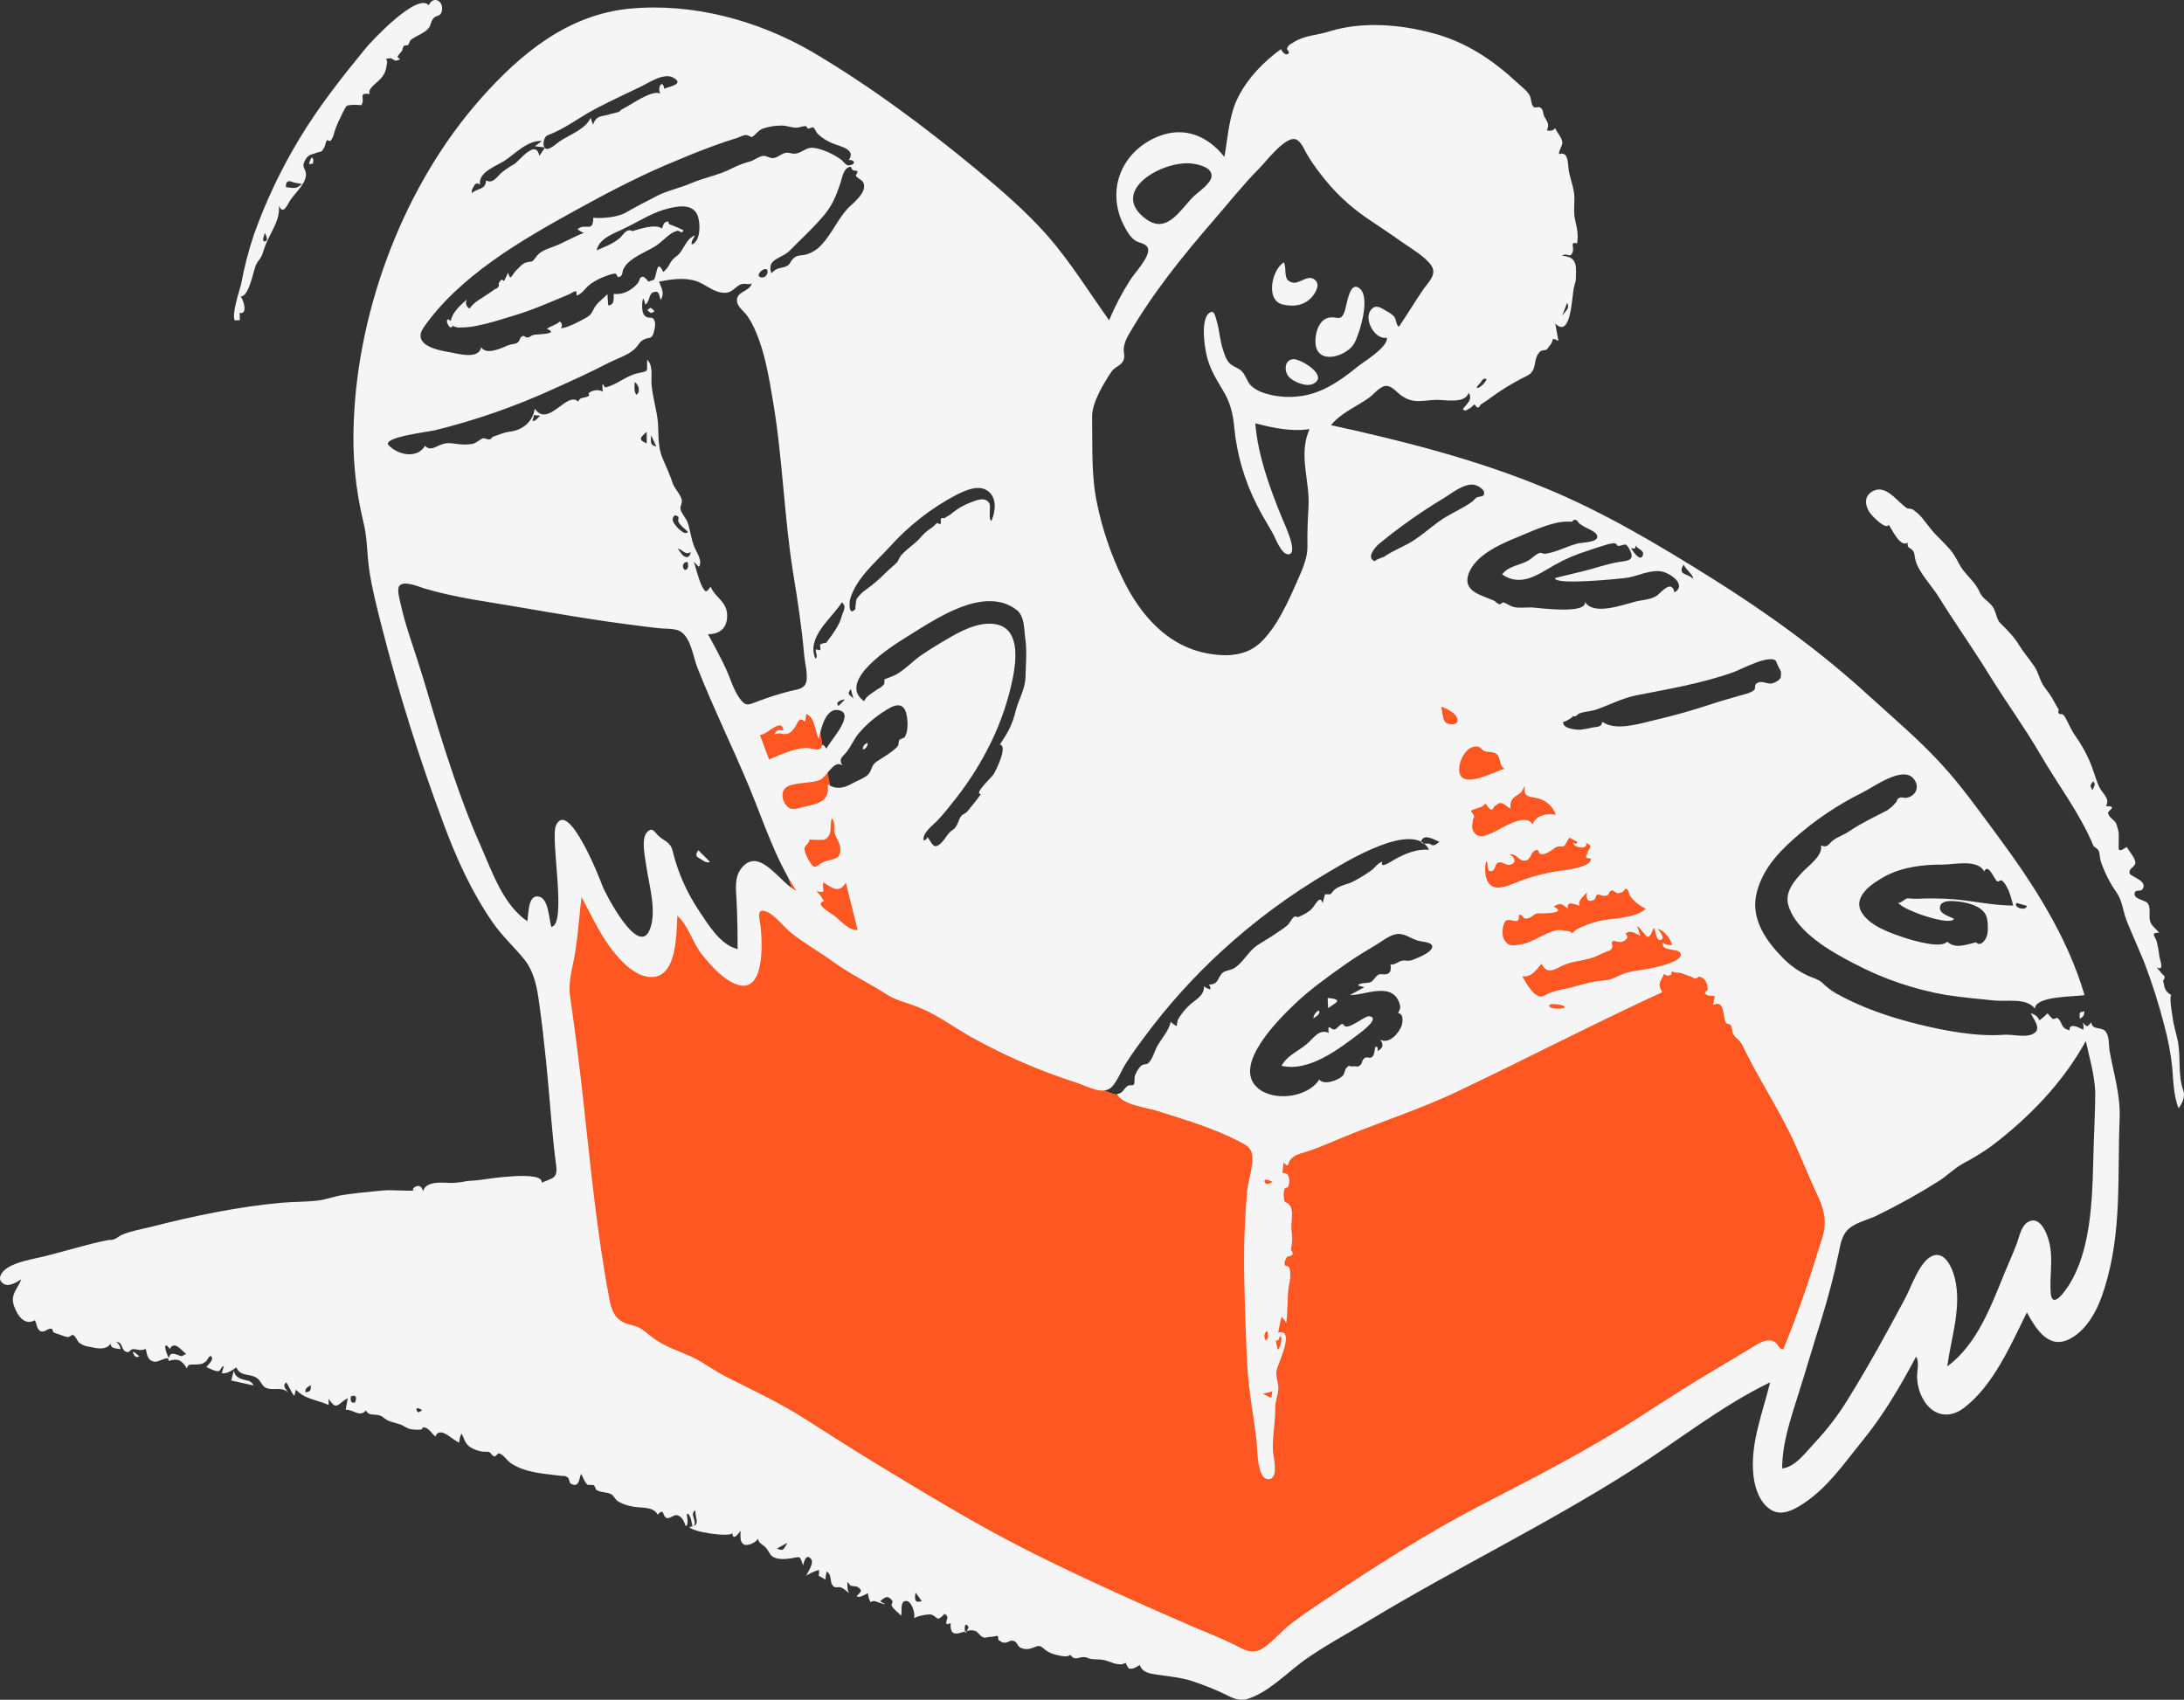 <svg width="212" height="165" viewBox="0 0 212 165" fill="none" xmlns="http://www.w3.org/2000/svg">
<rect x="0" y="0" width="212" height="165" fill="#333333" stroke="none"/>
<g clip-path="url(#clip0_103_123)">
<path fill-rule="evenodd" clip-rule="evenodd" d="M52.959 91.729C54.154 100.747 55.358 109.764 56.57 118.782L57.537 126.052C57.664 126.964 57.537 128.787 58.02 129.598C58.198 129.877 58.63 130.029 58.935 130.206C60.029 130.788 61.148 131.396 62.241 131.979C71.549 136.969 80.866 141.951 90.19 146.924C99.142 151.711 108.086 156.49 117.02 161.261C117.936 161.768 119.436 163.034 120.428 162.705C121.369 162.376 122.336 161.59 123.2 161.084L128.159 158.196C138.179 152.345 148.191 146.502 158.194 140.667C162.314 138.261 166.459 135.855 170.579 133.423C171.698 132.764 172.842 132.106 173.961 131.447C174.546 131.092 174.622 131.118 174.851 130.535C175.716 128.357 176.123 125.849 176.733 123.569C177.42 121.062 178.081 118.554 178.768 116.071C179.073 114.957 178.92 114.805 178.437 113.741C177.471 111.613 176.479 109.46 175.512 107.332C173.351 102.596 171.181 97.859 169.002 93.122C168.137 91.197 166.027 89.855 164.501 88.461L140.9 66.576C140.29 66.019 139.705 65.461 139.095 64.904C138.993 68.248 138.332 71.844 139.298 75.061C140.9 80.356 142.477 85.65 144.079 90.944C144.842 93.502 145.631 96.06 146.394 98.619C146.546 99.1 147.411 100.975 147.182 101.405C147.055 101.633 145.961 101.861 145.707 101.962C144.69 102.342 143.647 102.748 142.63 103.128C139.782 104.217 136.908 105.281 134.059 106.37C131.491 107.332 128.922 108.32 126.354 109.283C125.489 109.612 124.472 110.22 123.531 110.169C122.717 110.119 121.776 109.714 120.988 109.511C119.589 109.156 118.19 108.802 116.792 108.422L108.552 106.294C105.449 105.509 102.855 103.178 100.21 101.456C95.658 98.492 91.114 95.528 86.579 92.565C85.537 91.881 85.537 91.501 85.13 90.26C84.189 87.473 83.273 84.687 82.332 81.901C81.823 80.406 81.213 78.912 80.857 77.392C80.247 74.884 79.865 72.275 79.382 69.742C79.23 68.982 79.077 68.197 78.95 67.437C77.042 68.197 75.135 68.982 73.228 69.742C72.948 69.843 71.6 70.198 71.498 70.451C71.422 70.629 71.829 71.414 71.88 71.566L76.61 85.548C77.119 87.017 77.602 88.487 78.111 89.956C76.915 88.107 75.745 86.232 74.55 84.383C73.609 87.499 72.694 90.64 71.753 93.755C69.54 91.222 67.353 88.689 65.141 86.156L62.852 93.755C60.487 90.64 58.096 87.499 55.731 84.383C55.451 86.004 55.172 87.651 54.892 89.272C54.816 89.753 54.816 91.172 54.485 91.577C54.231 91.881 53.468 91.729 52.959 91.729Z" fill="#FF5722"/>
<path fill-rule="evenodd" clip-rule="evenodd" d="M203.233 111.208C203.105 115.464 203.182 120.96 200.868 124.684C200.486 125.292 199.214 127.166 199.062 125.52C198.935 123.899 199.316 122.303 198.935 120.656C198.731 119.77 198.019 117.87 196.799 118.655C196.188 119.06 196.01 120.048 195.781 120.682C195.425 121.619 195.018 122.531 194.637 123.443C193.314 126.66 191.941 130.51 189.017 132.638C189.398 129.851 190.441 126.888 189.754 124.076C189.525 123.113 188.788 121.366 187.542 121.923C186.321 122.48 185.532 124.912 184.948 126.001C183.193 129.294 181.413 132.536 179.454 135.703C178.497 137.287 177.371 138.765 176.097 140.11C175.284 140.971 174.266 142.415 172.995 142.542C172.995 140.11 173.809 137.754 174.521 135.475C175.309 133.018 176.021 130.535 176.809 128.053C177.471 125.9 178.03 123.797 178.488 121.594C178.666 120.682 178.819 119.744 179.607 119.162C180.294 118.63 181.413 118.377 182.176 117.997C184.255 116.988 186.276 115.864 188.228 114.628C189.017 114.121 189.678 113.437 190.492 112.981C191.414 112.495 192.305 111.954 193.162 111.36C196.875 108.574 200.232 105.129 202.47 101.051C202.826 102.697 203.309 104.293 203.385 105.99C203.385 107.738 203.283 109.486 203.233 111.208ZM172.664 130.712C172.079 129.725 171.164 130.13 170.375 130.611C169.129 131.371 167.909 132.106 166.662 132.84C164.119 134.335 161.652 135.931 159.186 137.526C154.15 140.769 148.937 143.428 143.647 146.164C138.51 148.824 133.602 151.99 128.795 155.182C127.651 155.942 126.481 156.727 125.387 157.563C124.396 158.297 123.607 159.336 122.59 159.994C121.522 160.678 120.759 160.121 119.742 159.615C118.445 158.981 117.097 158.449 115.774 157.892C110.459 155.587 105.119 153.206 99.931 150.597C94.793 148.013 89.911 145.024 84.977 142.035C82.637 140.617 80.323 139.122 78.009 137.653C75.542 136.083 72.999 134.917 70.405 133.6C69.26 133.018 68.243 132.207 67.073 131.675C65.827 131.118 64.53 130.712 63.437 129.902C62.928 129.547 62.521 129.117 61.962 128.838C61.504 128.635 60.97 128.585 60.512 128.357C59.571 127.901 59.317 126.989 59.139 126.026C57.969 119.871 57.359 113.538 56.672 107.282C56.291 103.786 55.858 100.291 55.349 96.795C55.121 95.225 55.578 94.009 55.833 92.463C56.112 90.665 56.24 88.867 56.443 87.068C57.359 88.765 58.172 90.564 59.342 92.109C60.207 93.249 61.682 94.87 63.284 94.845C65.751 94.794 65.649 90.564 65.751 88.892C66.87 89.905 67.226 91.526 68.167 92.692C69.032 93.755 70.176 95.073 71.498 95.554C74.27 96.567 73.991 91.45 73.838 90.006C73.762 89.272 73.355 88.132 74.321 88.461C75.211 88.765 76.102 90.032 76.864 90.614C78.161 91.628 79.611 92.438 80.933 93.401C82.587 94.591 84.392 95.453 86.096 96.542C87.164 97.226 88.308 97.378 89.478 97.909C91.182 98.644 92.657 99.759 94.285 100.671C97.536 102.483 100.961 103.968 104.508 105.103C105.627 105.458 107.153 106.421 107.992 105.433C108.526 104.825 108.857 103.888 109.315 103.178C109.874 102.317 110.485 101.456 111.12 100.62C113.328 97.64 115.815 94.875 118.546 92.362C121.727 89.433 125.214 86.851 128.948 84.662C130.55 83.725 137.238 79.545 138.713 82.483C137.518 82.407 136.45 82.838 135.433 83.395C135.178 83.522 133.881 84.459 134.187 83.648C133.805 83.725 133.475 84.206 133.195 84.434C132.621 84.849 132.018 85.222 131.389 85.548C130.83 85.852 130.118 85.928 129.609 86.308C129.431 86.435 129.304 86.663 129.126 86.815H128.617C128.541 87.093 128.465 87.372 128.388 87.676C128.109 86.739 127.676 87.955 127.193 88.36C126.853 88.61 126.486 88.822 126.099 88.993C125.845 89.094 125.794 88.841 125.565 89.044C125.337 89.221 125.209 89.626 124.955 89.829C124.641 90.088 124.31 90.325 123.963 90.538C123.327 90.994 122.666 91.349 122.056 91.754C121.191 92.337 120.759 93.299 119.92 93.907C119.538 94.186 118.928 94.211 118.699 94.414C118.165 94.87 118.343 95.554 117.351 95.579C117.447 95.713 117.5 95.871 117.504 96.035C117.267 95.997 117.046 95.892 116.868 95.731C116.919 96.719 115.927 97.074 115.342 97.682C114.962 98.063 114.63 98.488 114.35 98.948C114.291 99.155 114.248 99.367 114.223 99.581C114.121 99.632 113.587 99.151 113.638 99.176C113.486 100.088 112.595 100.949 112.214 101.785C112.01 102.241 111.807 102.95 111.4 103.254C111.298 103.33 110.942 103.254 110.688 103.533C110.457 103.803 110.276 104.112 110.154 104.445C110.103 104.647 110.154 105.129 110.078 105.255C109.925 105.458 109.696 105.255 109.467 105.407C109.035 105.686 109.035 106.142 108.425 106.193C108.857 107.231 111.426 107.535 112.341 107.839C114.986 108.675 117.733 109.486 120.199 110.752C120.835 111.081 121.446 111.36 121.547 112.095C121.7 113.133 121.166 114.526 121.064 115.59C120.805 118.479 120.712 121.379 120.784 124.279C120.835 126.989 120.937 129.75 121.064 132.46C121.191 134.993 121.7 137.45 121.98 139.958C122.056 140.642 122.005 143.732 123.2 143.58C124.192 143.454 123.556 141.326 123.556 140.718C123.505 139.375 123.811 138.008 123.785 136.64C123.785 135.981 124.065 135.424 124.09 134.816C124.116 134.208 123.811 133.701 123.912 133.068C123.989 132.46 125.82 128.939 124.065 129.345C124.167 128.838 124.268 128.331 124.396 127.825C124.575 127.996 124.73 128.192 124.853 128.407C125.006 127.318 124.955 126.254 125.057 125.165C125.108 124.684 125.311 124.127 125.235 123.645C125.247 123.44 125.221 123.234 125.158 123.037C125.107 122.981 125.044 122.937 124.974 122.906C124.904 122.876 124.828 122.86 124.752 122.86C124.703 122.764 124.682 122.656 124.691 122.549C124.7 122.442 124.739 122.339 124.802 122.252C124.824 122.165 124.872 122.086 124.94 122.027C125.009 121.968 125.094 121.931 125.184 121.923C125.54 121.872 125.591 121.669 125.311 121.315C125.455 120.691 125.472 120.045 125.362 119.415C125.286 118.807 125.591 117.642 125.26 117.085C124.879 116.451 124.675 117.059 124.624 116.198C124.591 115.944 124.608 115.686 124.675 115.438C124.752 115.236 125.006 115.312 125.031 115.236C125.235 114.754 125.26 113.792 124.497 113.868C124.523 113.513 124.548 113.158 124.599 112.829C125.158 113.462 124.955 112.93 125.26 112.576C125.667 112.095 126.099 112.019 126.684 111.841C128.287 111.335 129.812 110.6 131.364 109.992C134.67 108.7 138.027 107.56 141.231 106.066C147.97 102.874 154.583 99.429 161.347 96.314C160.864 95.427 161.169 95.376 161.525 94.541C162.008 94.87 161.907 94.642 162.237 94.617C162.212 94.338 162.288 94.262 162.492 94.363C162.655 94.419 162.829 94.436 163 94.414C163.433 94.49 163.763 94.718 164.145 94.794C164.266 94.886 164.404 94.955 164.552 94.996C164.687 94.965 164.811 94.894 164.908 94.794C165.518 94.921 165.721 95.376 165.772 96.035C165.772 96.162 165.416 96.263 165.518 96.44C165.696 96.719 166.179 96.643 166.459 96.694C166.408 96.972 166.332 97.251 166.281 97.555C167.502 96.998 167.171 98.745 167.553 99.303C167.654 99.455 167.883 99.328 168.01 99.531C168.163 99.784 168.112 100.113 168.239 100.367C168.544 100.899 168.824 100.848 169.129 101.456C170.681 104.698 172.74 107.738 174.241 111.056C174.953 112.627 175.589 114.248 176.326 115.818C177.013 117.262 177.394 118.478 176.911 120.074C175.792 123.721 174.572 127.445 173.097 130.991C173.006 130.986 172.919 130.957 172.844 130.908C172.768 130.86 172.706 130.792 172.664 130.712ZM94.005 158.019L93.7 158.551C93.471 157.208 94.081 157.841 94.005 158.019ZM89.046 155.486C88.715 155.384 88.843 154.827 88.868 154.599C89.086 154.867 89.289 155.146 89.478 155.435C89.336 155.463 89.191 155.48 89.046 155.486ZM75.415 150.318C75.771 150.116 76.025 149.989 76.432 149.761C76 150.546 76 150.546 75.415 150.318ZM53.951 80.178C53.417 81.495 55.07 89.728 53.519 89.981C53.29 89.272 53.264 87.271 52.349 87.043C51.204 86.739 51.331 88.791 51.179 89.424C48.839 87.803 47.796 84.687 46.703 82.205C45.279 79.038 44.16 75.771 43.092 72.478C42.176 69.666 41.413 66.804 40.498 63.992C39.913 62.219 39.302 60.471 38.895 58.647C38.819 58.242 38.489 57.254 38.768 56.874C39.175 56.317 40.65 56.95 41.133 57.102C44.236 58.039 47.44 58.419 50.619 58.977C54.154 59.585 57.689 60.193 61.25 60.648C62.14 60.775 63.03 60.876 63.92 60.978C64.505 61.054 65.37 60.978 65.929 61.231C67.048 61.763 67.277 63.739 67.684 64.777C69.21 68.653 71.041 72.376 72.643 76.201C74.092 79.646 75.211 83.319 77.297 86.46C75.745 85.776 73.762 82.129 72.007 84.231C71.244 85.143 71.448 86.334 71.498 87.423C71.575 88.993 71.6 90.564 71.6 92.134C69.896 91.704 68.752 89.753 67.836 88.385C66.656 86.623 65.795 84.668 65.293 82.61C65.064 81.673 64.428 81.647 63.869 81.09C63.513 80.736 63.335 80.254 62.826 80.761C62.191 81.419 62.623 83.218 62.725 84.003C62.979 85.827 63.844 88.664 63.004 90.386C61.86 92.717 58.834 86.865 58.478 86.004C58.35 85.574 55.121 77.341 53.951 80.178ZM51.84 40.283C52.044 40.308 52.221 40.333 52.425 40.359C52.272 40.485 51.942 40.967 51.687 40.84C51.738 40.688 51.789 40.485 51.84 40.283ZM61.962 38.13C61.911 38.206 61.834 38.256 61.784 38.332C61.504 38.003 61.606 37.496 61.606 37.091C61.773 37.2 61.899 37.361 61.964 37.549C62.028 37.737 62.027 37.942 61.962 38.13ZM62.776 41.929V43.044C62.038 42.715 62.013 42.537 62.776 41.929ZM63.716 43.348C63.182 43.196 63.132 43.094 63.208 42.258C63.411 42.715 63.564 43.019 63.716 43.348ZM66.768 51.605C66.539 52.188 65.242 50.82 65.293 50.415C65.344 50.035 65.547 49.908 65.827 50.162C65.929 50.238 65.776 50.542 65.853 50.643C66.031 51.023 66.463 51.327 66.768 51.605ZM66.794 55.05C66.463 55.861 65.878 54.594 66.743 54.544C66.786 54.709 66.803 54.88 66.794 55.05ZM66.158 53.759C66.031 53.596 65.912 53.427 65.802 53.252C66.234 53.328 66.59 53.986 67.048 53.556C66.972 54.215 66.514 54.215 66.158 53.759ZM37.726 43.221C37.014 42.461 41.617 41.904 42.176 41.777C46.17 40.796 50.062 39.439 53.798 37.724C55.604 36.914 57.384 36.103 59.139 35.191C59.902 34.811 60.944 34.482 61.58 33.9C62.038 33.494 62.013 33.165 62.597 32.912C63.106 32.709 63.132 32.912 63.36 32.532C63.488 32.304 63.666 31.468 63.564 31.215C63.335 30.53 63.03 31.088 62.572 30.632C62.241 30.303 62.318 29.34 62.419 28.96C62.539 29.142 62.61 29.351 62.623 29.568C63.106 29.315 62.928 28.504 63.462 28.352C64.022 28.2 63.971 28.656 64.123 29.112C64.556 28.479 64.2 27.947 63.971 27.339C65.141 27.111 66.412 26.908 67.582 27.288C68.421 27.567 69.159 28.276 70.049 28.403C70.913 28.529 71.091 28.124 71.727 27.694C72.261 27.364 72.694 27.744 72.973 27.491C72.795 28.352 71.371 28.251 71.549 29.315C71.626 29.796 72.236 30.252 72.516 30.632C72.854 31.113 73.136 31.631 73.355 32.177C74.27 34.279 74.652 36.686 75.033 38.94C75.974 44.462 76.102 50.086 76.992 55.633C77.424 58.267 77.831 60.902 78.06 63.587C78.111 64.245 78.517 65.765 78.187 66.398C77.907 66.93 77.271 66.93 76.712 67.082C75.651 67.35 74.606 67.68 73.584 68.07C72.643 68.425 72.388 68.627 71.778 67.766C71.193 66.93 70.913 65.917 70.507 65.005C69.972 63.84 69.337 62.7 68.726 61.56C69.922 61.56 70.608 60.927 70.583 59.711C70.558 58.369 69.439 58.039 68.981 56.95C68.548 57.533 68.498 57.533 68.192 57.001C67.836 56.368 67.582 55.228 67.353 54.519C67.506 54.696 67.658 54.848 67.836 55.025C68.243 54.468 67.607 53.607 67.404 53.1C67.073 52.315 67.022 51.453 66.717 50.643C66.539 50.212 66.158 49.858 66.056 49.427C66.005 49.123 66.234 48.844 66.183 48.541C66.082 48.009 65.471 47.426 65.293 46.894C65.013 46.058 64.683 45.324 64.327 44.513C63.844 43.398 63.945 42.258 63.869 41.068C63.767 39.852 63.386 38.687 63.259 37.471C63.157 36.635 63.462 35.571 62.826 34.913C62.75 36.027 63.081 36.002 62.013 36.205C60.817 36.432 59.953 37.319 58.808 37.598C58.579 37.648 58.401 36.635 58.503 38.028C57.969 37.623 56.799 38.13 57.231 38.358C56.901 38.712 56.265 38.459 56.138 38.991C55.019 37.902 53.239 41.575 51.916 39.675C51.687 40.967 50.746 41.752 49.475 41.904C48.839 41.98 48.458 42.208 47.873 42.385C47.746 42.436 47.72 42.588 47.568 42.639C47.364 42.715 47.059 42.512 46.906 42.537C46.601 42.613 46.27 43.019 45.838 43.094C45.341 43.17 44.835 43.17 44.338 43.094C43.727 43.019 43.448 42.943 42.863 43.145C42.329 43.322 41.744 43.829 41.261 43.272C40.523 44.538 38.667 44.209 37.726 43.221ZM73.94 26.934C73.355 26.858 73.762 26.351 74.041 26.199C74.779 25.794 74.576 27.01 73.94 26.934ZM41.133 31.772C44.617 26.782 50.568 23.337 55.807 20.449C58.656 18.878 61.58 17.333 64.581 16.041C66.082 15.408 67.582 14.775 69.108 14.218C69.922 13.914 70.736 13.635 71.575 13.382C71.804 13.306 72.21 13.078 72.465 13.103C72.414 13.103 73.05 13.28 72.923 13.331C73.329 13.154 73.533 12.698 74.016 12.495C74.596 12.292 75.207 12.189 75.822 12.191C76.33 12.166 76.788 12.394 77.271 12.394C77.602 12.394 77.856 12.242 78.187 12.242C78.339 12.242 78.339 12.47 78.441 12.495C78.492 12.495 78.899 12.343 78.924 12.343C79.077 12.445 79.23 12.825 79.357 12.976C79.796 13.395 80.315 13.722 80.883 13.939C81.544 14.218 83.146 14.496 82.383 15.535C82.917 15.459 83.146 15.94 82.485 16.041C82.129 16.117 81.976 15.788 81.722 15.56C81.112 15.054 79.636 14.319 78.746 14.344C78.263 14.37 77.856 14.75 77.398 14.876C76.941 15.003 76.737 14.8 76.33 14.826C75.873 14.876 75.567 15.256 75.135 15.332C74.728 15.408 74.499 15.13 74.118 15.13C73.686 15.155 73.253 15.535 72.846 15.662C72.221 15.822 71.615 16.052 71.041 16.346C69.794 17.004 68.37 17.232 67.073 17.789C66.031 18.245 64.861 18.473 63.895 18.954C62.826 19.512 61.758 20.044 60.715 20.652C59.953 21.082 58.427 21.234 57.587 21.133C57.587 22.653 56.825 21.589 56.062 22.247C56.24 22.404 56.447 22.524 56.672 22.602C55.858 22.931 55.095 23.337 54.281 23.717C53.468 24.097 52.578 24.198 52.044 24.933C51.535 25.616 51.713 25.262 50.975 25.515C50.645 25.642 50.34 26.022 50.085 26.275C49.653 26.706 49.577 27.364 49.322 26.478C49.246 26.579 48.966 27.263 48.915 27.288C48.61 26.959 48.559 27.339 48.407 27.491C48.483 27.795 48.356 27.972 48.025 28.073L47.491 28.453C46.855 28.909 46.016 29.289 45.584 29.948C45.505 29.91 45.435 29.856 45.379 29.79C45.322 29.723 45.281 29.645 45.257 29.562C45.233 29.478 45.227 29.39 45.239 29.304C45.252 29.218 45.283 29.135 45.33 29.061C44.694 29.644 43.931 30.252 43.753 31.164C43.67 31.09 43.575 31.03 43.473 30.986C43.219 31.164 43.549 31.67 43.727 31.797C44.44 31.518 43.549 31.62 44.033 31.67C44.172 31.728 44.317 31.77 44.465 31.797C44.898 31.798 45.331 31.772 45.762 31.721C46.734 31.547 47.694 31.311 48.636 31.012C49.653 30.708 50.696 30.404 51.687 30.024C52.501 29.72 53.315 29.365 54.129 29.036C54.459 28.909 54.79 28.757 55.095 28.631C55.706 28.378 56.036 27.947 55.96 28.681C56.443 28.605 56.875 27.896 57.257 27.617C57.786 27.223 58.38 26.923 59.012 26.731C59.238 26.634 59.478 26.574 59.724 26.554C59.851 26.554 59.927 26.908 60.004 26.908C60.563 26.782 60.309 26.452 60.563 26.022C61.122 25.034 62.623 24.502 63.538 23.945C64.123 23.59 64.53 23.109 65.064 22.729C65.271 22.579 65.504 22.467 65.751 22.399C65.954 22.349 66.209 22.805 66.336 22.349C65.916 22.136 65.483 21.95 65.039 21.791C64.708 21.69 65.115 21.361 64.606 21.564C64.403 21.64 64.327 22.045 64.251 22.197C63.691 21.69 62.089 22.222 61.428 22.425C61.377 22.45 61.173 22.323 61.072 22.349C60.69 22.374 60.41 22.906 60.156 23.109C59.469 23.691 58.732 23.945 57.918 24.299C58.147 23.083 59.775 22.602 60.715 22.121C62.114 21.437 63.411 20.576 64.937 20.221C65.954 19.968 67.302 19.79 67.735 20.956C67.989 21.665 68.04 23.413 67.15 23.742C67.048 23.413 67.353 23.134 67.455 22.855C66.565 23.185 66.412 24.249 65.751 24.806C65.472 24.988 65.237 25.23 65.064 25.515C64.911 25.862 64.675 26.166 64.378 26.402C63.691 24.933 63.793 26.934 63.437 27.187C63.589 27.086 62.852 27.39 62.953 27.339C62.928 27.339 62.597 26.858 62.394 26.858C62.038 26.883 62.089 27.288 61.911 27.491C61.3 28.175 60.538 28.631 59.571 28.529C59.546 29.011 59.698 29.593 59.037 29.644L58.961 28.555C58.605 28.935 58.121 29.264 57.816 29.695C57.486 30.176 57.511 30.48 56.952 30.809C56.367 31.139 55.121 31.822 54.434 31.873C54.478 31.826 54.511 31.77 54.53 31.709C54.549 31.647 54.554 31.582 54.544 31.519C54.535 31.456 54.51 31.395 54.474 31.342C54.437 31.29 54.389 31.246 54.332 31.215C53.976 31.569 53.468 31.62 53.086 31.924C54.383 32.456 52.094 32.43 51.789 32.506C51.586 32.557 51.433 32.734 51.23 32.76C50.975 32.81 50.925 32.532 50.721 32.633C50.39 32.76 50.518 33.114 50.187 33.292C49.933 33.418 49.526 33.418 49.246 33.545C48.585 33.849 47.161 34.482 46.703 33.697C46.474 35.039 44.134 34.229 43.295 34.127C42.074 33.9 40.04 33.342 41.133 31.772ZM46.093 17.916C46.126 17.882 46.167 17.855 46.212 17.838C46.257 17.82 46.304 17.812 46.353 17.815C46.401 17.817 46.448 17.83 46.49 17.852C46.533 17.873 46.571 17.904 46.601 17.941C46.372 16.725 48.178 16.117 48.966 15.611C50.009 14.927 51.23 13.585 52.603 13.686C52.374 13.863 52.145 14.04 51.916 14.192C52.247 14.243 52.578 14.268 52.908 14.319C52.73 14.598 52.527 14.876 52.349 15.13C52.044 13.458 50.441 15.56 49.983 15.889C49.509 16.155 49.058 16.46 48.636 16.801C48.229 17.181 47.847 17.865 47.186 17.511C47.135 18.473 46.347 18.22 45.813 18.752C45.736 18.423 45.94 18.195 46.093 17.916ZM53.162 13.129C54.816 12.521 56.24 11.381 57.791 10.57C59.266 9.785 60.792 9.101 62.292 8.366C63.055 7.986 64.454 7.049 65.344 7.53C66.514 8.189 64.912 8.392 64.479 8.62C64.327 7.606 63.767 8.518 64.098 9.076C63.208 8.696 61.224 10.216 60.359 10.621C60.156 10.722 60.258 10.773 60.029 10.874C59.978 10.899 59.419 11.026 59.24 11.077C58.427 11.355 57.893 11.127 57.562 12.115L57.333 11.431C56.825 12.571 55.299 13.053 54.307 13.736C54.053 13.914 53.34 14.572 53.01 14.446C52.578 14.268 52.755 13.28 53.162 13.129ZM82.917 16.548C83.604 16.599 82.942 16.928 83.121 17.131C83.095 17.105 83.527 17.485 83.477 17.384C83.553 17.511 83.731 17.511 83.833 17.789C84.163 18.752 82.714 19.765 82.23 20.297C81.29 21.361 80.73 22.703 79.764 23.742C79.363 24.195 78.843 24.529 78.263 24.704C77.831 24.831 77.373 24.704 76.992 25.11C76.661 25.439 76.737 25.642 76.381 25.819C75.771 26.123 75.491 25.87 74.881 26.528C74.372 25.11 75.847 25.135 76.635 24.35C77.704 23.261 78.899 22.172 79.891 21.006C80.781 19.968 81.137 19.081 81.569 17.815C81.696 17.409 81.849 16.573 82.23 16.32C82.841 15.94 82.485 16.523 82.917 16.548ZM86.35 53.1C88.204 51.026 90.418 49.301 92.886 48.009C93.776 47.578 95.022 46.995 95.912 47.679C96.803 48.338 96.624 49.655 96.243 50.567C95.887 50.44 96.218 49.174 96.04 48.87C95.658 48.186 94.819 48.541 94.234 48.769C93.577 49.009 92.966 49.36 92.428 49.807C92.225 50.01 91.793 50.187 91.665 50.314C91.462 50.238 91.335 50.288 91.309 50.491C91.331 50.553 91.339 50.618 91.335 50.683C91.33 50.749 91.313 50.812 91.284 50.871C91.258 50.922 90.979 50.744 90.953 50.77C90.775 50.922 90.623 51.099 90.445 51.225C90.087 51.451 89.762 51.724 89.478 52.036C88.868 52.796 88.054 53.227 87.444 53.936C87.321 54.131 87.21 54.334 87.113 54.544C86.808 54.898 86.35 55.202 85.994 55.582C85.389 56.193 84.734 56.752 84.036 57.254C83.699 57.488 83.406 57.78 83.171 58.115C83.07 58.267 83.019 59.129 83.019 59.129C82.332 59.889 82.459 58.369 82.51 58.191C83.095 56.14 84.977 54.594 86.35 53.1ZM82.587 66.88C82.663 67.209 82.739 67.462 82.841 67.792C82.281 67.336 82.281 67.336 82.587 66.88ZM82.001 67.918L81.391 68.526C80.933 68.045 82.078 67.842 82.001 67.918ZM81.696 59.838C81.493 60.699 80.705 61.738 80.171 62.422C80.221 62.346 79.713 62.498 79.662 62.523C79.458 62.624 79.942 63.359 79.255 63.029C79.026 63.156 79.484 63.713 79.153 63.941C78.238 61.839 80.755 60.015 81.722 58.47C82.23 58.901 81.823 59.357 81.696 59.838ZM75.695 71.186C76.381 71.363 76.712 71.262 77.17 70.578C77.449 70.173 77.551 69.489 78.161 70.071L78.263 69.311C79.153 69.666 79.077 70.983 79.484 71.718C79.662 70.882 80.12 68.577 81.493 68.957C83.044 69.362 80.476 72.022 80.221 72.68C79.687 71.87 79.891 72.63 79.509 72.731C79.153 72.832 78.619 72.579 78.212 72.604C76.941 72.68 75.822 73.238 74.652 73.719C74.347 72.934 74.067 72.148 73.762 71.338C74.448 71.389 75.873 69.565 76.051 70.907C75.542 70.831 75.389 70.831 75.16 71.313C75.329 71.237 75.51 71.195 75.695 71.186ZM78.543 81.495C79.017 81.53 79.492 81.539 79.967 81.521C80.857 81.191 80.526 80.178 80.73 79.444C81.112 79.773 80.908 80.406 81.01 80.837C81.137 81.343 81.544 81.799 81.569 82.357C81.645 83.598 80.628 83.319 79.84 83.725C79.179 84.079 79.102 84.51 78.543 83.573C78.39 83.319 78.06 82.661 78.085 82.331C78.136 82.053 78.645 81.774 78.543 81.495ZM79.611 86.891L79.255 86.486C80.349 86.815 79.713 86.308 79.942 85.65C80.781 86.207 81.468 86.764 82.103 85.675L83.248 90.26C82.485 90.437 81.493 89.272 80.959 88.867C80.654 88.639 78.975 87.727 79.993 87.473C79.865 87.271 79.738 87.093 79.611 86.891ZM87.062 72.528C86.427 73.136 85.791 73.466 85.104 73.922C84.494 74.327 84.697 74.808 84.189 75.264C83.833 75.568 83.019 75.872 82.587 76.125C81.823 76.531 81.137 76.632 80.349 76.151C80.552 77.873 79.382 78 77.907 78.354C77.195 78.506 76.788 78.76 76.279 78.126C75.924 77.696 75.796 76.885 76.229 76.505C76.915 75.872 78.746 76.1 79.611 75.695C80.272 75.391 80.959 73.694 81.773 74.302C81.34 73.618 81.849 73.44 82.205 72.959C82.612 72.427 82.866 71.819 83.273 71.287C84.146 70.24 85.207 69.364 86.401 68.704C87.393 68.172 87.902 68.552 88.054 69.666C88.13 70.223 88.13 71.059 87.825 71.54C87.724 71.692 87.393 71.692 87.291 71.844C87.164 72.098 87.317 72.275 87.062 72.528ZM98.684 59.205C99.473 59.812 99.397 61.104 99.524 61.966C99.702 63.207 99.575 64.397 99.549 65.638C99.524 66.956 98.888 67.817 98.583 69.033C98.252 70.401 97.82 71.135 97.057 72.275C97.871 72.402 96.65 74.859 96.447 75.163C96.218 75.517 94.463 77.088 95.226 77.088C94.819 77.645 94.361 78.203 93.929 78.734C93.776 78.937 93.471 79.038 93.344 79.165C93.09 79.469 93.064 79.748 92.886 80.077C92.606 80.609 92.505 80.457 92.123 80.862C91.869 81.141 91.691 81.495 91.437 81.749C90.623 82.585 90.521 81.901 90.038 81.267C90.005 81.349 89.953 81.421 89.887 81.478C89.821 81.535 89.742 81.576 89.656 81.597C89.504 80.888 90.496 80.153 90.928 79.722C91.615 79.013 92.225 78.203 92.835 77.442C94.14 75.775 95.265 73.975 96.192 72.073C97.192 70.022 97.919 67.851 98.354 65.613C98.659 63.916 98.964 61.028 96.675 60.598C95.022 60.294 93.191 61.282 91.844 62.092C91.004 62.574 90.19 63.08 89.377 63.637C88.512 64.245 87.775 65.081 86.834 65.563C87.342 65.309 85.664 66.094 85.918 65.867C85.791 65.968 85.892 66.297 85.816 66.424C85.639 66.625 85.423 66.789 85.18 66.905C84.748 67.234 84.061 67.564 83.883 68.07C81.162 66.145 86.554 62.725 87.953 61.864C90.75 60.142 95.506 56.773 98.684 59.205ZM106.009 40.485C105.983 39.092 107.128 37.218 107.891 36.078C108.272 35.521 108.857 35.546 109.086 34.887C109.213 34.507 109.035 34.127 109.086 33.748C109.165 33.259 109.347 32.793 109.62 32.38C111.934 28.403 114.757 24.907 117.758 21.437C119.233 19.74 120.632 17.967 122.234 16.346C122.895 15.687 124.701 13.28 125.718 13.508C126.252 13.635 126.583 14.471 126.812 14.876C127.214 15.566 127.664 16.226 128.159 16.852C129.432 18.547 130.979 20.019 132.737 21.209C133.831 21.969 134.95 22.678 136.043 23.463C136.933 24.097 138.281 24.857 138.917 25.743C139.553 26.655 138.612 27.415 138.103 28.175C137.315 29.34 136.577 30.556 135.789 31.721C135.484 31.493 135.56 31.037 135.331 30.733C135.118 30.514 134.869 30.334 134.594 30.201C134.085 29.897 133.576 29.517 133.118 30.024C132.305 30.91 133.424 33.013 134.619 32.785C134.772 33.672 132.381 35.115 131.771 35.597C129.94 37.091 128.058 38.383 125.642 38.51C124.653 38.583 123.659 38.462 122.717 38.155C122.245 38.016 121.811 37.774 121.446 37.446C121.039 37.041 120.937 36.432 120.53 36.027C120.174 35.673 119.716 35.622 119.36 35.267C119.004 34.913 118.852 34.355 118.699 33.9C118.419 33.013 118.368 32.076 118.114 31.189C117.961 30.657 117.834 29.923 117.3 30.455C116.563 31.215 116.919 33.57 117.122 34.457C117.402 35.749 118.038 36.762 118.699 37.876C119.436 39.067 119.691 40.181 119.818 41.575C120.076 44.151 120.809 46.659 121.98 48.971C122.463 49.959 123.048 50.871 123.582 51.834C123.836 52.289 124.37 53.809 125.057 53.809C126.125 53.784 124.599 50.694 124.396 50.162C123.226 47.274 122.107 44.234 121.852 41.093C123.531 41.524 125.362 41.929 127.117 41.651C125.998 44.158 127.168 46.641 127.015 49.224C126.939 50.516 126.888 51.707 126.913 52.999C126.939 54.139 126.43 55.253 125.972 56.292C125.082 58.318 123.989 60.826 122.361 62.371C120.988 63.663 119.157 63.764 117.377 63.46C113.307 62.776 110.663 59.661 108.959 56.14C107.855 53.867 107.035 51.468 106.517 48.996C105.907 46.235 106.06 43.373 106.009 40.485ZM111.273 21.285C107.484 18.549 112.977 15.459 115.8 15.889C116.461 15.991 117.656 16.27 117.605 17.105C117.555 17.815 116.385 18.575 115.927 19.005C114.655 20.221 113.333 22.779 111.273 21.285ZM138.815 81.926C138.688 81.799 137.62 82.103 138.052 81.47C138.408 80.963 139.375 81.597 139.731 81.723C139.425 81.926 139.171 82.23 138.815 81.926ZM123.048 114.932C122.717 114.982 122.386 114.096 123.556 114.754C123.378 114.805 123.226 114.881 123.048 114.932ZM123.022 129.193C123.073 129.573 123.175 129.851 122.895 130.13C122.666 129.826 122.641 129.421 123.022 129.193ZM123.505 135.069C123.48 135.272 123.429 135.5 123.404 135.703C123.124 135.576 122.87 135.424 122.59 135.297L123.505 135.069ZM123.836 130.105C124.243 130.257 124.04 129.775 124.345 129.699C124.392 129.932 124.389 130.172 124.336 130.403C124.284 130.634 124.183 130.852 124.04 131.042C123.955 130.733 123.887 130.42 123.836 130.105ZM134.136 94.566C133.576 94.49 133.475 95.098 133.068 95.326C132.788 95.478 131.974 95.351 131.822 95.655C132.025 95.706 132.228 95.782 132.432 95.832C131.974 96.086 131.491 96.339 131.033 96.592C132.152 96.592 133.322 96.06 134.441 96.212C134.659 96.232 134.871 96.296 135.064 96.401C135.256 96.505 135.425 96.648 135.56 96.82C135.751 97.082 135.874 97.386 135.916 97.707C135.941 98.011 135.712 98.239 135.738 98.365C136.247 98.391 136.17 99.201 136.069 99.531C135.814 100.265 134.848 101.405 133.983 100.924C134.339 101.43 134.263 101.734 133.703 102.038C133.754 101.861 133.78 101.557 133.5 101.608C133.424 101.886 133.449 102.342 133.22 102.57C132.966 102.824 132.712 102.52 132.483 102.697C132.178 102.874 132.279 103.178 132.05 103.381C131.745 103.66 131.694 103.457 131.338 103.508C130.779 103.584 131.135 103.229 130.677 103.685C130.525 103.837 130.55 104.242 130.296 104.47C129.812 104.901 128.515 105.357 128.058 104.799C126.939 106.547 123.607 106.978 122.056 105.585C119.589 103.381 124.192 98.872 125.718 97.428C127.244 95.984 128.948 94.769 130.677 93.553C131.643 92.869 132.661 92.261 133.678 91.653C134.314 91.273 135.102 90.589 135.891 90.665C136.577 90.716 137.188 91.273 137.925 91.374C138.459 91.45 139.476 91.577 138.815 92.286C138.51 92.615 137.264 93.173 136.857 93.249C136.603 93.299 136.348 93.198 136.119 93.249C135.712 93.325 135.433 93.679 134.975 93.629C135.102 94.338 134.848 94.667 134.136 94.566ZM141.485 69.945C141.485 70.451 140.544 70.325 140.341 70.147C140.01 69.869 140.01 68.982 139.883 68.602C140.417 68.754 141.485 69.261 141.485 69.945ZM133.831 52.821C135.818 51.18 137.926 49.69 140.138 48.363C140.926 47.882 142.045 46.945 143.037 47.046C143.444 47.097 144.308 47.578 144.003 48.084C143.952 48.186 143.494 48.211 143.342 48.287C143.189 48.363 143.062 48.591 142.91 48.693C141.867 49.452 140.621 49.908 139.578 50.694C138.713 51.327 137.925 52.036 137.009 52.593C136.119 53.125 135.204 53.455 134.365 54.037C134.39 54.037 133.271 54.417 133.5 54.493C132.508 54.189 133.551 53.049 133.831 52.821ZM147.131 52.213C148.326 51.732 149.471 51.175 150.717 50.846C151.335 50.663 151.981 50.594 152.624 50.643C152.638 50.601 152.662 50.563 152.694 50.532C152.726 50.502 152.765 50.479 152.807 50.467C152.85 50.454 152.895 50.452 152.938 50.461C152.981 50.47 153.022 50.489 153.057 50.516C153.198 50.729 153.39 50.903 153.616 51.023C153.972 51.301 155.269 51.656 155.015 52.239C154.837 52.644 153.54 52.669 153.184 52.745C152.09 53.024 151.098 53.607 149.979 53.759C149.823 53.748 149.668 53.714 149.522 53.657C149.089 53.759 148.733 54.189 148.352 54.417C147.538 54.873 146.394 54.949 145.809 55.76C147.665 57.026 149.293 55.76 150.946 54.822C151.936 54.262 152.985 53.812 154.074 53.48C154.633 53.277 155.193 53.1 155.778 52.923C156.016 52.837 156.264 52.777 156.515 52.745C156.617 52.714 156.726 52.722 156.821 52.769C156.916 52.817 156.989 52.899 157.024 52.999C157.711 52.973 157.761 52.543 158.194 53.353C158.779 54.493 157.889 54.417 157.049 54.569C155.88 54.772 154.71 55.202 153.54 55.481C153.286 55.557 150.946 56.089 150.946 56.114C150.844 56.849 157.507 56.165 158.067 56.064C159.084 55.861 160.152 55.329 161.195 55.456C162.008 55.557 163.814 56.722 162.543 57.508C162.288 56.317 161.424 57.305 160.966 57.71C160.355 58.242 159.491 58.191 158.677 58.419C157.558 58.698 154.659 59.787 153.845 58.419C154.099 59.635 149.496 59.027 148.86 58.977C148.25 58.926 147.436 59.078 146.851 58.901C146.47 58.774 146.241 58.546 145.885 58.47C145.791 58.561 145.678 58.63 145.554 58.673C145.37 58.578 145.198 58.459 145.046 58.318C143.825 57.761 141.892 57.431 142.579 55.633C143.266 53.885 145.58 52.847 147.131 52.213ZM158.702 53.252C158.728 53.14 158.762 53.03 158.804 52.923C158.804 53.252 159.592 53.379 159.491 53.809C159.287 54.746 158.397 53.353 158.321 53.201C158.446 53.231 158.574 53.248 158.702 53.252ZM163.433 54.797C163.534 55.177 164.552 55.988 164.297 56.165C163.89 55.633 162.771 55.886 163.433 54.797ZM146.038 89.55C146.419 88.816 147.563 90.082 147.436 88.791C148.047 88.841 147.665 89.323 148.403 89.12C148.682 89.044 148.86 88.74 149.217 88.664C149.42 88.651 149.624 88.651 149.827 88.664C150.285 88.639 152.039 88.613 150.819 88.005C151.505 87.549 151.582 87.777 152.192 88.183C152.039 87.347 152.93 87.828 153.362 87.929C153.057 87.448 153.794 86.942 154.048 86.612C153.972 87.119 153.998 87.676 154.735 87.347C154.913 87.271 154.888 86.916 155.015 86.865C155.269 86.764 155.422 86.942 155.523 86.942C155.684 86.969 155.85 86.961 156.007 86.916C156.261 86.815 156.134 86.486 156.464 86.435C156.668 86.409 156.82 86.713 157.075 86.713C157.202 86.713 157.431 86.587 157.533 86.587C157.558 86.587 157.685 86.283 157.838 86.283C158.067 86.283 158.143 86.865 158.245 86.992C158.638 87.523 159.164 87.942 159.771 88.208C158.677 89.196 156.49 89.094 155.117 89.424C154.403 89.61 153.713 89.873 153.057 90.209C152.895 90.315 152.749 90.442 152.624 90.589C152.527 90.528 152.433 90.46 152.345 90.386C151.963 90.412 151.633 90.234 151.2 90.285C149.903 90.513 148.886 91.476 147.589 91.678C147.004 91.78 146.521 91.906 146.139 91.4C145.732 90.994 145.809 90.032 146.038 89.55ZM144.257 83.598C144.563 83.851 144.207 84.636 144.766 84.56C145.173 84.51 145.097 83.876 145.402 83.75C145.809 83.573 146.063 83.978 146.47 83.953C147.207 83.876 147.157 83.243 146.546 82.965C147.182 82.787 147.385 83.547 147.945 83.547C148.682 83.547 148.504 82.661 149.14 82.509C149.42 82.458 149.318 82.838 149.496 82.889C149.852 82.99 150.107 82.813 150.412 82.661C150.692 82.534 150.895 82.255 151.2 82.179C151.353 82.129 151.709 82.205 151.811 82.129C152.014 81.977 152.192 81.394 152.395 81.318C152.618 81.471 152.857 81.598 153.108 81.698C153.057 81.951 152.904 81.977 152.701 81.774C152.701 82.331 154.252 82.509 153.947 81.825C154.786 82.179 154.15 82.357 154.074 82.838C154.048 83.041 153.921 83.015 153.972 83.243C153.998 83.344 154.43 83.269 154.43 83.395C154.404 84.231 151.734 84.484 151.226 84.56C150.189 84.718 149.168 84.964 148.174 85.295C147.411 85.523 146.139 86.207 145.326 86.156C144.181 86.106 144.029 84.611 144.257 83.598ZM141.689 75.087C141.409 74.15 142.299 72.25 143.469 72.478C143.749 72.528 143.825 72.782 144.054 72.883C144.359 73.035 144.868 72.959 145.148 73.111C145.758 73.44 145.453 74.327 146.063 74.631C145.097 74.859 142.147 76.556 141.689 75.087ZM142.808 78.684C143.215 78.456 143.901 78.43 144.181 78C144.334 78.101 144.588 78.684 144.842 78.582C144.969 78.532 145.071 78.228 145.071 78.228C145.3 78.228 145.351 77.924 145.682 77.949C145.987 77.975 146.343 78.354 146.623 78.506C146.572 77.569 146.826 77.493 147.563 76.987C147.742 76.885 147.869 76.455 148.021 76.303C147.869 77.291 148.25 77.291 149.039 77.442C149.49 77.507 149.915 77.695 150.265 77.986C150.615 78.276 150.877 78.658 151.022 79.089C150.183 78.937 149.089 79.114 148.759 80.026C148.098 78.81 145.656 80.482 144.868 80.837C144.283 81.09 143.596 81.445 143.113 80.837C142.757 80.406 142.96 79.925 142.986 79.545C142.986 79.418 143.113 79.418 143.088 79.241C143.088 79.038 142.808 78.937 142.808 78.684ZM151.76 97.859C151.531 97.935 150.386 97.986 150.386 97.606C150.386 97.276 152.395 97.606 151.76 97.859ZM149.903 96.643C149.038 97.175 148.072 95.3 147.767 94.769C148.682 94.895 149.115 94.135 149.649 93.553C150.157 94.667 150.92 94.085 151.734 93.705C152.701 93.274 153.743 93.274 154.71 92.919C155.015 92.818 155.295 92.641 155.6 92.514C155.829 92.413 156.083 92.337 156.312 92.236C156.394 92.171 156.455 92.084 156.487 91.984C156.519 91.885 156.52 91.778 156.49 91.678C156.414 91.501 156.464 91.374 156.642 91.324C156.866 91.39 157.096 91.433 157.329 91.45C157.711 91.374 158.245 91.02 157.787 90.64C158.27 90.209 158.753 90.64 159.236 90.842C159.135 90.513 159.008 90.209 158.906 89.88C159.135 89.981 159.821 90.944 159.898 90.944C160.355 90.918 160.305 90.31 160.559 90.082C160.711 90.26 160.762 91.628 161.322 91.172C161.576 90.969 161.042 90.31 160.889 90.158C161.551 90.31 162.136 91.096 162.314 91.729C162.002 91.775 161.684 91.703 161.424 91.526C161.246 92.388 162.848 92.033 163.102 92.489C163.611 93.375 160.33 93.983 159.898 94.059C159.033 94.211 158.041 94.287 157.253 94.667C156.49 95.022 156.312 95.123 155.447 95.199C154.455 95.275 153.464 95.605 152.497 95.858C151.709 96.035 150.666 96.187 149.903 96.643ZM168.239 65.259C169.028 64.98 171.698 63.511 172.384 64.144C172.514 64.496 172.676 64.835 172.868 65.157C172.919 65.765 172.893 65.993 172.156 66.297C171.622 66.5 171.164 66.069 170.681 66.246C170.146 66.449 170.528 66.778 170.248 67.006C169.943 67.26 169.384 67.386 169.002 67.488C168.087 67.766 167.196 67.994 166.281 68.298C164.45 68.906 162.517 69.463 160.635 69.894C159.236 70.223 156.846 71.009 155.549 70.071C155.422 70.603 155.117 70.527 154.684 70.603C154.273 70.701 153.857 70.778 153.438 70.831C152.929 70.857 151.556 70.705 151.76 70.021C151.709 70.223 152.828 69.565 152.65 69.514C153.133 69.615 152.98 69.362 153.362 69.236C153.87 69.058 154.404 69.058 154.939 68.881C156.261 68.425 157.355 67.817 158.753 67.513C161.958 66.88 165.187 66.348 168.239 65.259ZM40.65 137.096C40.396 137.096 40.193 136.361 40.981 136.893C40.879 136.944 40.777 137.02 40.65 137.096ZM34.47 136.133C34.114 136.234 33.987 136.032 34.063 135.551C34.521 135.373 34.674 135.551 34.47 136.133ZM29.664 135.171C29.562 134.74 29.893 134.639 30.172 134.461C30.172 135.019 30.172 135.019 29.664 135.171ZM17.635 131.65C17.152 131.548 16.516 131.067 16.389 131.852C16.312 131.675 15.906 130.814 16.084 130.611C16.185 130.51 16.516 130.991 16.491 130.94C16.923 130.079 17.635 131.118 18.067 131.422C17.915 131.498 17.762 131.574 17.635 131.65ZM143.723 37.142C143.901 36.787 144.079 36.686 144.308 36.812C143.952 37.623 142.757 38.079 143.723 37.142ZM152.116 29.391C152.421 29.948 151.963 30.176 151.632 30.657C151.836 30.151 151.963 29.821 152.116 29.391ZM188.584 83.927C189.652 83.927 191.967 83.37 192.602 84.586C193.035 83.75 193.518 85.32 193.899 85.574C193.95 85.599 194.205 85.396 194.332 85.472C194.525 85.641 194.681 85.848 194.789 86.08C195.12 86.638 195.247 87.296 195.425 87.904C193.543 87.904 191.611 87.473 189.729 87.296C188.502 87.203 187.27 87.186 186.041 87.245C185.787 87.271 185.304 87.169 185.1 87.22C184.897 87.271 184.49 87.701 184.261 87.625C184.617 88.309 189.322 89.956 189.678 89.196C189.245 88.943 188.304 88.74 188.304 88.132C188.304 87.448 189.195 87.448 189.652 87.473C190.67 87.524 192.399 87.853 192.806 88.917C192.984 89.373 193.035 90.513 192.831 90.944C192.704 91.222 192.501 91.577 192.145 91.628C191.992 91.653 191.814 91.476 191.789 91.476C191.076 91.628 189.779 92.185 189.017 91.4C188.457 92.109 185.812 91.324 184.998 91.07C183.574 90.589 181.616 89.956 180.751 88.639C179.709 87.017 181.845 85.675 183.066 85.016C184.795 84.13 186.702 83.927 188.584 83.927ZM195.756 87.651C196.086 87.752 196.417 87.828 196.748 87.929C196.671 88.512 195.349 88.056 195.756 87.651ZM205.75 108.65C205.852 106.345 205.191 104.293 204.784 102.064C204.682 101.506 204.784 100.544 204.352 100.088C203.945 99.657 203.055 100.012 203.004 99.227C202.597 99.683 202.648 99.784 202.165 99.252C202.258 99.477 202.276 99.726 202.215 99.961C201.91 99.784 200.817 99.201 200.893 100.012C199.977 99.809 200.257 99.252 199.723 98.821C199.647 98.771 199.342 98.973 199.24 98.897C199.066 98.732 198.904 98.555 198.757 98.365C198.512 98.614 198.249 98.843 197.968 99.049C197.896 98.876 197.781 98.722 197.635 98.603C197.488 98.484 197.315 98.402 197.129 98.365C197.485 99.1 198.324 100.012 197.155 100.443C196.442 100.696 195.298 100.392 194.561 100.443C191.814 100.645 188.788 100.063 186.117 99.404C183.371 98.72 180.624 97.783 178.157 96.39C177.688 96.101 177.253 95.761 176.86 95.376C176.428 95.022 176.097 94.971 175.563 94.743C174.607 94.313 173.744 93.702 173.02 92.945C171.469 91.374 170.019 89.297 170.452 86.992C170.884 84.687 172.461 82.889 174.165 81.394C176.174 79.609 178.415 78.102 180.828 76.911C181.896 76.379 184.642 74.352 185.71 75.543C186.397 76.303 186.016 77.265 185.075 77.442C184.846 77.493 184.617 77.341 184.388 77.442C184.057 77.594 184.185 77.772 184.032 77.898C183.789 78.189 183.506 78.445 183.193 78.658C181.947 79.317 180.751 79.849 179.556 80.659C178.997 81.04 178.488 81.191 178.005 81.521C177.522 81.85 177.42 82.382 176.759 82.053C176.988 82.99 175.614 84.003 175.055 84.56C174.215 85.447 173.198 86.587 173.605 87.904C174.368 90.488 177.827 92.438 180.065 93.578C182.854 95.043 185.858 96.06 188.966 96.592C190.492 96.82 192.094 96.972 193.62 97.124C194.815 97.251 196.671 96.82 197.536 97.909C197.561 96.643 201.503 96.77 202.343 96.592C200.664 90.868 197.358 85.776 193.823 81.014C192.094 78.684 190.39 76.277 188.406 74.124C186.245 71.769 183.778 69.691 181.413 67.538C176.809 63.308 171.596 59.534 166.306 56.216C161.017 52.897 155.549 49.63 149.751 47.274C143.138 44.564 136.17 42.791 129.202 41.271C130.143 40.08 131.694 39.472 132.89 38.611C133.322 38.307 133.881 37.572 134.441 37.471C135.026 37.37 135.509 38.003 135.941 38.332C137.162 39.244 138.001 38.864 139.4 38.814C140.239 38.788 142.223 39.244 142.554 38.13C143.011 38.763 142.35 39.244 141.994 39.7C142.248 40.055 142.452 39.675 142.706 39.624C142.782 39.548 142.859 39.498 142.935 39.422C143.062 39.244 143.164 39.244 143.266 39.422C143.418 39.65 143.571 39.599 143.723 39.27C143.774 39.244 143.8 39.219 143.851 39.194C144.029 39.092 144.207 38.94 144.385 38.839C145.57 37.944 146.839 37.164 148.174 36.508C149.344 35.951 148.708 34.887 149.496 34.127C149.674 33.95 149.979 34.051 150.157 33.9C150.335 33.748 150.361 33.596 150.514 33.444C150.844 33.089 150.463 32.658 151.276 33.089L150.971 31.417C152.573 32.962 152.573 28.504 152.802 27.82C152.777 27.896 152.955 27.238 152.955 27.238C153.006 25.895 153.184 24.907 151.607 24.831C152.217 24.451 152.395 25.186 152.675 24.426C152.802 24.046 152.37 23.387 153.082 23.641C153.235 22.83 153.082 22.172 152.904 21.386C152.726 20.576 152.828 20.044 152.828 19.233C152.828 18.321 152.421 17.409 152.268 16.497C152.167 15.788 152.268 14.699 151.353 14.952C151.226 14.75 151.683 14.142 151.658 13.838C151.632 13.357 151.124 12.875 150.971 12.445C150.872 12.556 150.741 12.635 150.596 12.671C150.451 12.707 150.298 12.699 150.157 12.647C150.437 12.039 150.183 11.837 149.903 11.305C149.751 11.001 149.852 10.671 149.522 10.444C149.344 10.317 149.013 10.52 148.886 10.393C148.581 10.089 148.682 9.658 148.479 9.253C148.199 8.746 147.589 8.341 147.182 7.936C144.817 5.757 142.248 4.06 139.095 3.224C135.916 2.363 132.228 2.059 129.049 3.047C127.778 3.452 126.659 3.402 125.515 4.136C125.133 4.39 125.108 4.314 124.93 4.719C124.879 4.82 125.286 5.073 125.031 5.225C124.777 5.403 124.472 5.048 124.345 4.769C122.692 5.96 121.166 7.53 120.225 9.354C119.284 11.153 119.208 13.28 118.852 15.231C117.224 13.179 115.011 12.293 112.595 13.179C110.485 13.964 108.857 15.687 108.45 17.916C108.223 19.267 108.446 20.655 109.086 21.867C109.366 22.399 109.671 22.982 110.179 23.337C110.561 23.615 111.248 23.59 111.426 24.097C111.705 24.882 110.078 26.554 109.671 27.238C108.891 28.461 108.219 29.749 107.662 31.088C105.729 28.378 103.872 25.389 101.685 22.881C99.6 20.525 97.133 18.397 94.717 16.396C89.682 12.242 84.443 8.341 78.823 5.023C73.533 1.958 67.201 0.261 61.097 0.843C55.121 1.426 50.543 5.2 46.703 9.532C39.302 17.865 34.776 29.771 34.343 40.865C34.183 44.178 34.5 47.496 35.284 50.719C35.666 52.264 35.615 53.784 35.844 55.329C36.098 57.077 36.556 58.85 36.988 60.572C38.668 67.171 40.705 73.673 43.092 80.052C44.312 83.344 45.787 86.587 47.796 89.5C48.712 90.842 49.907 91.906 50.925 93.173C51.891 94.414 52.145 95.934 52.349 97.454C52.857 101.101 53.188 104.749 53.493 108.422C53.62 109.967 53.773 111.512 53.976 113.057C54.154 114.4 53.697 114.324 52.578 114.805C52.806 113.589 47.389 114.425 46.855 114.501C46.296 114.602 45.711 114.602 45.279 114.653C44.778 114.766 44.266 114.826 43.753 114.83C42.914 114.805 41.362 114.602 41.057 115.641C40.828 114.425 39.404 115.768 40.472 115.54C39.379 115.666 38.26 115.464 37.141 115.565C35.869 115.692 34.598 115.793 33.326 115.995C32.436 116.122 31.597 116.477 30.732 116.553C29.613 116.679 28.418 116.654 27.299 116.755C23.103 117.135 18.754 118.047 14.685 119.086C13.769 119.314 12.701 119.491 11.811 119.871C11.582 119.972 11.353 120.2 11.124 120.276C10.743 120.428 10.794 120.327 10.463 120.378C8.454 120.783 6.369 121.442 4.334 121.948C3.215 122.227 1.384 122.48 0.469 123.265C0.062 123.62 -0.294 124.228 0.367 124.633C0.901 124.937 1.639 124.456 2.071 124.177C1.689 125.165 0.977 125.646 1.359 126.761C1.664 127.647 2.351 128.737 3.393 128.154C3.546 128.483 3.597 129.142 4.004 129.243C4.385 129.345 4.639 128.889 5.021 128.99C5.148 129.041 5.097 129.269 5.224 129.345C5.431 129.436 5.643 129.512 5.86 129.573C6.097 129.675 6.344 129.752 6.598 129.801C6.755 129.752 6.902 129.675 7.03 129.573C7.335 129.623 7.488 130.206 7.717 130.358C7.967 130.552 8.266 130.675 8.581 130.712C9.319 130.864 10.26 131.143 10.768 130.408C10.667 130.94 11.379 130.89 11.709 130.966C11.689 130.825 11.64 130.689 11.566 130.567C11.492 130.445 11.393 130.34 11.277 130.257C11.989 130.307 11.709 131.016 12.243 131.219C12.625 131.346 12.574 131.016 12.879 130.966C13.261 130.915 13.566 131.194 14.151 130.94C14.278 131.523 14.329 132.106 15.041 132.182C15.448 132.232 16.44 131.472 16.363 132.106C17.304 131.827 17.635 132.03 18.143 132.84C18.22 132.334 18.627 132.486 18.983 132.46C19.568 132.41 19.568 132.46 20.025 132.131C20.076 132.106 20.407 131.295 20.585 131.802C20.661 132.03 20.178 132.562 20.025 132.688C20.229 132.79 20.941 133.17 21.221 133.094C21.45 133.043 21.45 132.638 21.729 132.612C21.653 132.84 21.602 133.068 21.526 133.296C22.06 133.372 22.518 133.018 22.95 132.739C23.357 133.777 24.527 133.195 25.163 133.98C25.493 134.385 25.519 134.715 26.154 134.816C26.816 134.917 27.401 134.639 27.96 135.171C27.782 134.841 27.35 134.563 27.782 134.183C28.087 134.613 28.24 135.12 28.57 135.5L28.723 134.892C29.613 135.855 30.758 135.855 31.902 136.386V135.779C32.716 137.02 32.767 136.234 33.758 135.728C33.682 136.108 33.631 136.462 33.555 136.842C34.267 136.792 34.928 137.628 35.513 136.918C35.869 137.501 36.301 137.222 36.861 137.4C37.192 137.501 37.42 137.83 37.751 137.932C38.234 138.109 38.361 138.109 38.819 138.261C39.226 138.388 39.455 138.666 39.938 138.742C40.25 138.789 40.566 138.797 40.879 138.768C41.006 138.768 40.955 138.489 41.235 138.565C41.642 138.666 41.947 139.173 42.252 139.451C42.71 138.337 43.956 139.831 44.567 140.034C44.617 139.755 44.617 139.401 44.821 139.173C45.075 139.705 45.152 140.161 45.66 140.49C45.991 140.684 46.352 140.821 46.728 140.895C46.932 140.946 47.339 140.895 47.466 140.946C47.695 141.047 47.771 141.351 48 141.377C48.127 141.402 48.331 141.047 48.432 141.073C48.89 141.199 49.17 141.757 49.627 142.061C51.026 142.972 52.806 143.048 54.358 143.251C54.739 143.302 54.816 143.2 55.121 143.428C55.299 143.555 55.222 143.935 55.426 144.036C56.214 144.442 56.214 143.58 56.392 143.074C56.647 143.428 56.697 143.859 57.053 144.138C57.249 144.133 57.444 144.142 57.638 144.163C57.741 144.287 57.811 144.435 57.842 144.594C58.325 144.923 58.859 144.796 59.342 145.049C59.495 145.125 59.775 145.607 59.978 145.733C60.379 145.968 60.818 146.131 61.275 146.215C62.114 146.443 63.335 146.139 63.844 147.025C64.505 146.316 64.251 147.152 64.708 147.355C64.988 147.456 65.37 147.051 65.675 147.076C66.209 147.152 66.412 147.735 66.565 148.14C66.895 148.064 66.666 147.152 66.666 146.949C67.073 146.899 67.15 147.962 67.226 148.19C67.862 147.887 66.819 146.924 67.506 146.62C67.455 147.431 68.091 148.114 66.921 148.216C67.073 148.697 70.837 149.254 71.091 148.824C71.142 149.634 71.676 148.874 71.88 148.596C71.905 149.052 71.753 149.736 72.261 149.938C72.617 150.09 73.431 149.71 73.558 149.356C73.711 149.888 73.991 149.862 74.321 150.217C74.55 150.445 74.703 150.85 74.932 151.053C75.364 151.407 76.203 151.357 76.712 151.281C77.729 151.129 77.602 150.926 77.958 151.965C78.034 151.559 78.289 150.749 78.746 151.357C79.026 151.737 78.416 152.598 78.263 152.953C78.642 152.711 79.053 152.524 79.484 152.395C79.526 152.58 79.517 152.773 79.458 152.953C79.687 153.064 79.908 153.191 80.12 153.333C80.133 153.067 80.176 152.804 80.247 152.547C80.857 152.927 80.425 153.662 80.984 154.042C81.137 154.143 81.468 154.016 81.62 154.092C81.925 154.194 82.18 154.472 82.434 154.65C82.23 154.371 82.256 153.89 82.256 153.561C82.383 153.637 82.485 153.915 82.612 153.94C82.663 153.94 83.197 154.016 83.197 154.016C83.756 154.396 83.629 154.447 83.171 154.928C83.349 155.207 84.061 154.726 84.24 154.65C84.29 154.751 84.29 155.131 84.367 155.207C84.42 155.312 84.463 155.423 84.494 155.536C84.557 155.485 84.631 155.449 84.71 155.431C84.79 155.414 84.873 155.415 84.952 155.435C85.053 155.46 85.867 155.79 85.918 155.688C85.745 155.629 85.582 155.544 85.435 155.435C85.892 155.03 86.198 154.802 86.63 155.41C86.681 155.486 86.503 155.764 86.554 155.866C86.757 156.246 87.189 156.524 87.469 156.828C87.596 156.423 87.317 155.384 87.978 155.41C88.512 155.435 88.893 156.702 88.715 157.107C88.919 156.879 90.165 156.651 90.394 156.727C91.055 156.929 90.877 157.537 91.691 156.651C92.25 157.031 91.767 157.183 91.869 157.639C91.94 157.654 92.014 157.653 92.084 157.635C92.155 157.617 92.22 157.584 92.276 157.537C92.174 159.513 93.649 157.993 94.615 158.297C94.997 158.424 95.099 158.829 95.48 158.956C95.684 159.032 95.938 158.855 96.141 158.905C96.319 158.88 96.472 158.855 96.624 158.829C96.828 158.728 96.93 158.829 96.904 159.184C97.235 159.361 97.108 159.412 97.515 159.463C97.769 159.488 97.998 159.235 98.278 159.26C98.761 159.336 98.71 159.716 99.015 159.918C99.302 160.075 99.637 160.12 99.956 160.045C100.134 160.02 100.643 159.792 100.694 159.792C101.075 159.792 100.872 159.716 101.304 160.02C101.568 160.259 101.88 160.44 102.219 160.552C102.703 160.678 103.593 160.957 103.898 160.628C104.356 161.286 104.686 160.805 105.271 160.856C105.576 160.881 105.627 161.008 105.882 161.033C106.314 161.109 106.848 161.033 107.331 161.185C108.069 161.413 108.145 161.54 108.882 161.565C109.01 161.514 109.162 161.464 109.289 161.413C109.334 161.625 109.44 161.819 109.595 161.97C110.001 162.046 110.281 161.844 110.637 161.616C110.892 162.401 111.731 162.477 112.443 162.578C113.587 162.755 114.681 162.831 115.8 163.211C116.742 163.526 117.667 163.89 118.572 164.301C119.36 164.655 120.098 165.187 121.013 164.934C123.048 164.377 125.006 162.3 126.684 161.109C128.693 159.69 130.855 158.551 132.94 157.284C141.282 152.243 150.107 147.988 158.346 142.744C162.848 139.882 167.018 136.513 171.825 134.183C171.138 137.02 169.968 139.882 170.172 142.846C170.248 144.036 170.604 145.455 171.545 146.291C172.69 147.329 173.961 146.671 175.08 145.936C177.445 144.366 178.997 142.061 180.751 139.907C182.837 137.349 184.439 134.613 185.99 131.7C186.346 132.207 186.066 133.068 186.092 133.651C186.103 134.375 186.286 135.087 186.626 135.728C187.491 137.4 189.144 137.805 190.644 136.665C193.518 134.461 195.196 130.535 196.748 127.394C197.638 129.015 198.884 131.092 200.995 129.927C202.749 128.965 203.767 126.812 204.301 124.988C206.005 119.516 205.521 114.096 205.75 108.65Z" fill="#F5F5F5"/>
<path fill-rule="evenodd" clip-rule="evenodd" d="M203.106 76.708C202.902 76.227 202.826 76.303 203.182 75.847C203.487 76.126 203.258 76.353 203.106 76.708ZM211.93 105.863C211.371 104.268 211.727 102.545 211.371 100.924C211.218 100.189 210.964 99.455 210.888 98.695C210.837 98.366 210.557 96.846 210.76 96.593C210.125 96.213 210.125 95.934 209.972 95.174C210.201 94.946 210.175 94.743 209.896 94.566C209.723 94.335 209.536 94.115 209.336 93.907C210.15 94.287 209.667 93.3 209.591 92.717C209.545 92.255 209.46 91.797 209.336 91.349C209.158 90.817 208.726 90.538 209.591 90.538C209.311 90.209 208.878 89.88 208.726 89.475C208.522 88.892 208.853 88.157 208.446 87.651C208.217 87.372 206.997 87.271 207.225 86.638C207.327 86.334 207.81 86.562 207.963 86.334C208.548 85.472 206.793 85.118 206.717 84.763C206.615 84.282 207.251 84.181 207.276 83.75C207.302 83.319 206.64 82.61 206.462 82.23C206.208 82.281 205.954 82.661 205.674 82.484C205.623 82.458 205.7 80.964 205.649 80.761C205.598 80.558 205.471 80.052 205.42 79.95C205.242 79.57 204.733 79.393 204.631 78.937C204.581 78.659 205.649 78.253 204.428 78.253C204.86 77.493 204.072 77.037 203.767 76.379C203.385 75.543 203.182 74.631 202.8 73.795C202.435 72.978 201.992 72.198 201.478 71.465C200.995 70.806 200.791 70.173 200.384 69.489C200.308 69.438 200.232 69.362 200.156 69.312C199.825 69.362 199.723 69.21 199.85 68.881C199.596 68.526 199.418 68.121 199.189 67.741C198.935 67.311 198.604 66.931 198.324 66.5C197.968 65.917 197.867 65.284 197.485 64.701C197.002 63.992 196.468 63.384 196.01 62.65C195.451 61.738 194.84 61.155 194.128 60.446C193.798 60.117 193.747 59.255 193.34 58.774C192.882 58.242 192.45 58.116 192.145 57.432C191.738 56.545 191.153 56.114 190.568 55.355C190.085 54.721 189.856 53.987 189.322 53.379C188.864 52.847 188.355 52.366 187.872 51.859C187.262 51.226 186.804 50.466 186.194 49.858C186.295 49.934 185.634 49.427 185.685 49.453C185.514 49.388 185.334 49.353 185.151 49.351C184.185 48.794 182.989 46.742 181.565 47.831C180.802 48.414 181.184 49.453 181.692 50.01C181.921 50.263 183.091 51.454 183.345 50.947C183.625 51.327 184.464 53.202 185.176 52.669C185.1 53.303 185.482 53.1 185.736 53.531C185.889 53.809 185.812 53.961 185.939 54.392C186.27 55.608 187.491 56.824 188.152 57.888C189.805 60.547 191.611 63.08 193.238 65.74C194.815 68.273 196.57 70.68 198.07 73.263C199.774 76.201 201.91 78.963 203.207 82.103C203.258 82.205 203.614 82.382 203.69 82.534C203.843 82.813 203.818 83.294 203.919 83.598C204.286 84.688 204.809 85.721 205.471 86.663C206.03 87.448 206.081 88.537 206.462 89.449C206.997 90.766 207.581 92.058 208.116 93.35C208.883 95.356 209.536 97.402 210.074 99.48C210.449 100.85 210.713 102.248 210.862 103.66C210.964 104.977 210.989 106.345 211.472 107.586C211.778 107.155 212.159 106.497 211.93 105.863Z" fill="#F5F5F5"/>
<path fill-rule="evenodd" clip-rule="evenodd" d="M23.967 134.006C23.382 133.879 22.823 133.727 22.696 133.043C22.619 133.372 22.518 133.676 22.441 134.006C23.154 134.158 23.891 134.335 24.603 134.487C24.551 134.357 24.464 134.243 24.352 134.158C24.24 134.074 24.107 134.021 23.967 134.006Z" fill="#F5F5F5"/>
<path fill-rule="evenodd" clip-rule="evenodd" d="M25.544 23.159C25.588 22.969 25.647 22.783 25.722 22.602C25.773 22.779 26.002 23.159 25.875 23.337C25.697 23.539 25.518 23.438 25.544 23.159ZM28.443 17.688C28.646 17.764 29.053 17.789 29.308 17.865C28.672 18.397 28.57 18.245 27.756 18.169C27.731 17.637 27.934 17.46 28.443 17.688ZM23.026 31.088H23.28C23.285 30.851 23.276 30.614 23.255 30.378C24.094 30.556 23.637 29.087 23.357 28.783C24.196 28.808 24.603 26.199 24.857 25.692C25.086 25.236 25.366 25.059 25.518 24.527C25.659 24.058 25.837 23.6 26.052 23.159C26.536 22.121 27.197 21.184 27.07 19.968C27.477 20.88 27.858 19.968 28.112 19.537C28.545 18.828 29.587 17.941 29.689 17.105C29.791 16.371 29.231 16.346 29.562 15.662C29.893 14.978 30.147 15.054 30.732 14.826C31.113 14.674 31.19 14.851 31.444 14.37C31.622 14.066 31.546 13.838 31.775 13.585C31.862 13.652 31.969 13.687 32.08 13.686C32.259 13.456 32.381 13.187 32.436 12.9C32.553 12.511 32.698 12.13 32.868 11.761C33.072 11.406 33.453 10.444 33.657 10.291C33.86 10.114 35.055 10.19 35.055 10.216C35.538 9.608 34.648 8.974 35.894 9.126C35.64 8.67 36.505 8.088 36.759 7.834C37.395 7.201 37.446 6.897 37.573 6.112C37.649 5.707 37.191 5.757 37.802 5.656C38.056 5.605 38.285 5.935 38.463 5.884C39.251 5.681 38.438 5.732 38.641 5.403C38.717 5.301 39.048 4.896 39.048 4.896C39.07 4.736 39.122 4.581 39.2 4.44C39.347 4.429 39.492 4.404 39.633 4.364C39.709 4.212 39.76 4.06 39.836 3.908C40.396 3.452 41.235 3.224 41.617 2.718C41.871 2.388 41.794 2.059 42.125 1.73C42.43 1.426 42.837 1.654 42.913 0.919C42.99 0.007 42.023 -0.398 41.617 0.514C40.523 -0.803 35.996 4.06 35.487 4.693C33.224 7.455 30.986 10.291 29.13 13.357C27.323 16.33 25.823 19.479 24.654 22.754C24.125 24.327 23.709 25.936 23.408 27.567C23.28 28.124 22.441 30.556 22.797 31.113C22.899 31.113 22.95 31.088 23.026 31.088Z" fill="#F5F5F5"/>
<path fill-rule="evenodd" clip-rule="evenodd" d="M201.885 98.898C202.266 98.644 202.266 98.644 202.343 98.163C201.834 98.264 201.834 98.264 201.885 98.898Z" fill="#F5F5F5"/>
<path fill-rule="evenodd" clip-rule="evenodd" d="M12.981 131.473C13.108 131.726 13.286 131.802 13.541 131.65C13.642 131.827 12.65 130.763 12.981 131.473Z" fill="#F5F5F5"/>
<path fill-rule="evenodd" clip-rule="evenodd" d="M30.249 15.282C29.639 16.447 30.401 15.611 30.351 15.991C30.401 15.738 30.503 15.383 30.249 15.282Z" fill="#F5F5F5"/>
<path fill-rule="evenodd" clip-rule="evenodd" d="M127.702 33.418C127.956 35.521 130.855 34.533 131.491 33.266C131.974 32.354 133.144 28.681 131.872 27.922C130.931 27.339 130.728 29.821 130.474 30.353C130.092 31.265 129.762 30.632 128.897 30.86C127.956 31.113 127.6 32.532 127.702 33.418Z" fill="#F5F5F5"/>
<path fill-rule="evenodd" clip-rule="evenodd" d="M124.548 29.568C125.591 29.796 126.582 29.669 127.32 28.859C127.727 28.403 128.261 27.516 127.523 27.086C126.862 26.68 126.099 27.617 125.413 27.415C124.472 27.162 124.955 26.148 124.624 25.464C123.454 26.174 122.793 29.188 124.548 29.568Z" fill="#F5F5F5"/>
<path fill-rule="evenodd" clip-rule="evenodd" d="M125.616 34.862C124.625 34.862 124.625 36.078 125.133 36.61C125.642 37.117 126.888 37.623 127.549 37.218C128.897 36.458 126.43 34.938 125.616 34.862Z" fill="#F5F5F5"/>
<path fill-rule="evenodd" clip-rule="evenodd" d="M67.811 83.269C68.014 83.37 68.65 83.902 68.904 83.649L67.785 82.534C67.608 82.762 67.455 83.091 67.811 83.269Z" fill="#F5F5F5"/>
<path fill-rule="evenodd" clip-rule="evenodd" d="M63.131 29.872L62.826 30.1C63.182 30.404 63.182 30.48 63.538 30.201C63.421 30.071 63.284 29.96 63.131 29.872Z" fill="#F5F5F5"/>
<path fill-rule="evenodd" clip-rule="evenodd" d="M130.448 99.505C130.245 99.151 129.863 99.809 129.609 99.911C129.202 100.088 128.846 99.151 128.973 100.265C128.032 99.835 127.473 100.823 126.863 101.329C125.998 102.064 124.955 102.444 124.396 103.457C127.091 104.09 130.016 101.785 132.025 100.265C132.356 100.012 133.983 98.771 132.89 98.644C132.432 98.619 130.779 100.113 130.448 99.505Z" fill="#F5F5F5"/>
<path fill-rule="evenodd" clip-rule="evenodd" d="M129.66 97.352C130.194 96.947 129.05 96.897 128.872 96.871C128.897 97.201 128.897 97.53 128.922 97.859C129.177 97.682 129.406 97.53 129.66 97.352Z" fill="#F5F5F5"/>
<path fill-rule="evenodd" clip-rule="evenodd" d="M127.676 98.72C127.829 98.619 128.261 98.315 127.982 98.087C127.848 98.171 127.733 98.282 127.646 98.413C127.558 98.544 127.499 98.692 127.473 98.847C127.549 98.82 127.619 98.777 127.676 98.72Z" fill="#F5F5F5"/>
<path fill-rule="evenodd" clip-rule="evenodd" d="M84.214 72.123C84.074 72.155 83.95 72.237 83.865 72.354C83.781 72.471 83.742 72.614 83.757 72.757C83.898 72.726 84.023 72.644 84.107 72.527C84.192 72.41 84.23 72.266 84.214 72.123Z" fill="#F5F5F5"/>
</g>
<defs>
<clipPath id="clip0_103_123">
<rect width="212" height="165" fill="white"/>
</clipPath>
</defs>
</svg>
